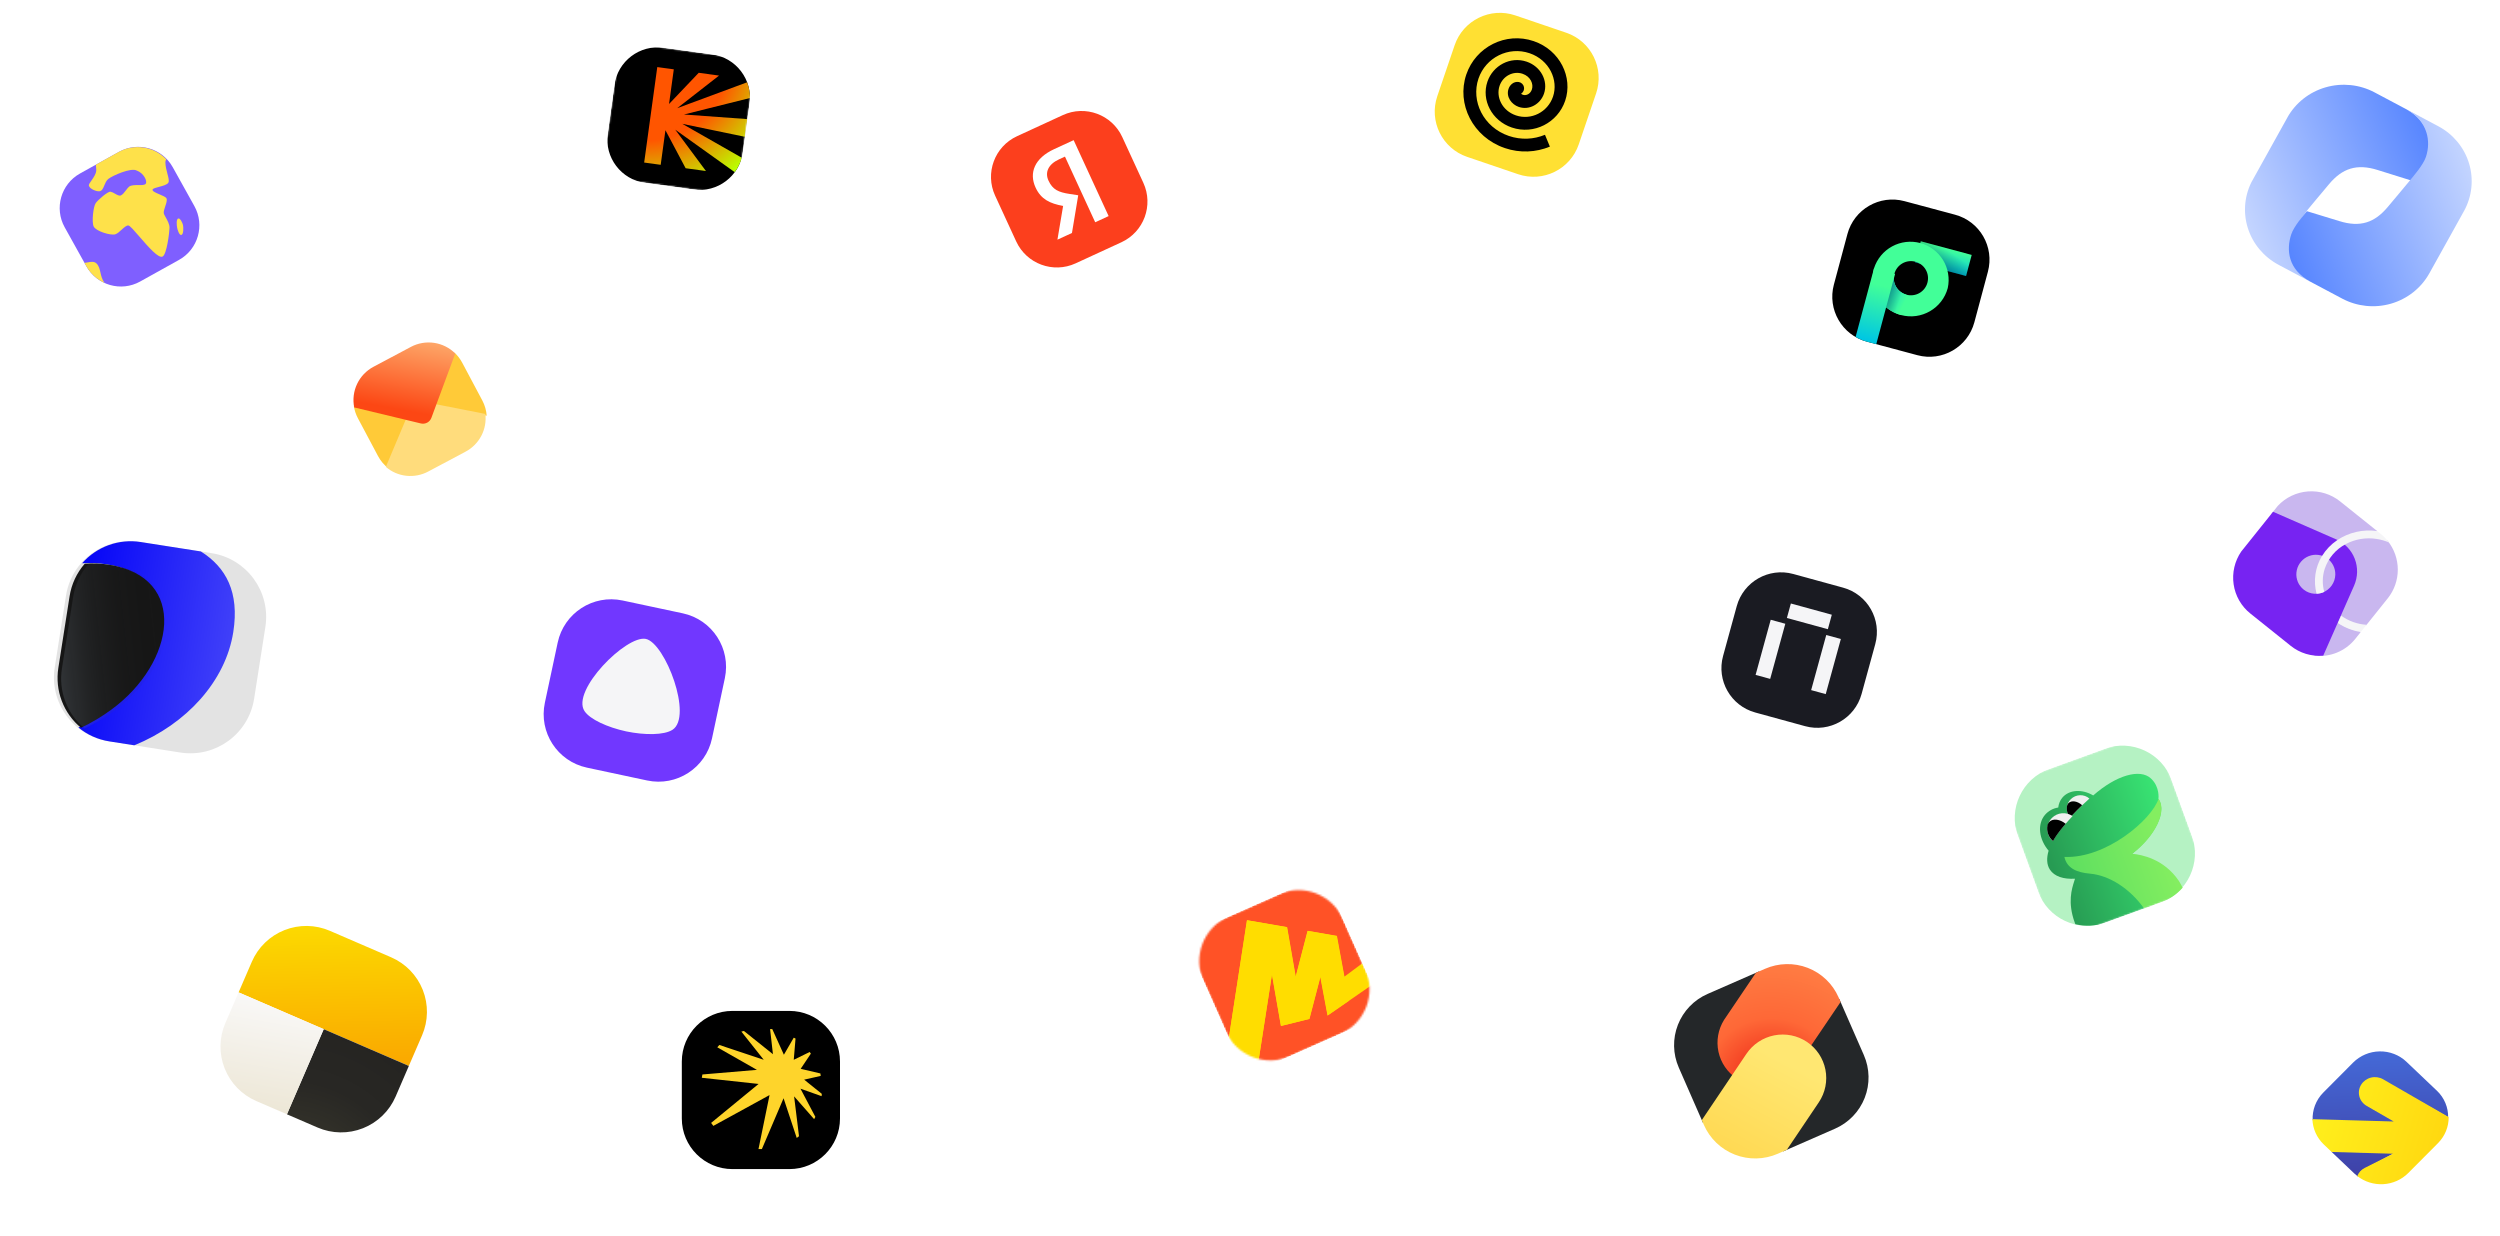 <svg width="1375" height="680" viewBox="0 0 1375 680" fill="none" xmlns="http://www.w3.org/2000/svg">
<g clip-path="url(#clip0_195_5616)" filter="url(#filter0_f_195_5616)">
<path fill-rule="evenodd" clip-rule="evenodd" d="M1298.27 347.818L1295.45 351.335C1289.88 358.295 1281.39 361.528 1273.13 360.686L1250.52 283.652L1248.96 283.004L1252.77 278.241C1257.12 273.583 1263.07 270.741 1269.43 270.282C1275.79 269.823 1282.09 271.782 1287.07 275.766L1307.44 292.076L1307.16 292.703C1299.61 291.671 1291.94 293.468 1285.64 297.748C1282.34 299.989 1279.56 302.904 1277.47 306.3C1273.86 312.228 1272.75 319.343 1274.37 326.093C1275.4 326.014 1276.41 325.777 1277.36 325.391C1276.33 321.273 1276.46 316.949 1277.75 312.906C1279.69 306.82 1284.09 301.777 1289.79 298.706C1293.3 296.863 1297.16 295.773 1301.11 295.509C1305.07 295.244 1309.04 295.809 1312.76 297.169L1313.22 297.477C1316.82 301.966 1318.79 307.547 1318.79 313.299C1318.79 319.051 1316.83 324.632 1313.24 329.121L1301.36 343.955L1300.22 344.441L1299.15 344.289C1295.04 343.701 1291.12 342.196 1287.68 339.887L1286.43 342.714C1289.94 344.983 1293.89 346.507 1298.02 347.193L1298.27 347.818Z" fill="#C9B7EF"/>
<path fill-rule="evenodd" clip-rule="evenodd" d="M1237.67 337.416L1259.86 355.185C1264.9 359.238 1271.32 361.177 1277.78 360.6L1294.76 322.089C1296.82 317.387 1296.95 312.066 1295.1 307.295C1293.25 302.525 1289.58 298.696 1284.89 296.65L1250.18 281.475L1232.68 303.34C1229.06 308.629 1227.57 315.077 1228.5 321.395C1229.42 327.713 1232.7 333.434 1237.67 337.416ZM1265.96 323.31C1264.74 322.041 1263.85 320.489 1263.38 318.791C1262.9 317.093 1262.86 315.301 1263.24 313.576C1263.62 311.85 1264.43 310.244 1265.58 308.898C1266.73 307.553 1268.19 306.511 1269.83 305.864C1271.48 305.217 1273.25 304.986 1275 305.19C1276.75 305.394 1278.42 306.029 1279.87 307.036C1281.31 308.043 1282.48 309.393 1283.27 310.965C1284.07 312.537 1284.46 314.284 1284.42 316.049C1284.37 318.171 1283.69 320.234 1282.47 321.977C1281.25 323.719 1279.54 325.064 1277.57 325.84C1275.59 326.616 1273.43 326.789 1271.36 326.337C1269.29 325.885 1267.41 324.828 1265.94 323.3L1265.96 323.31Z" fill="#7723F2"/>
<path fill-rule="evenodd" clip-rule="evenodd" d="M1301.61 343.64L1298.43 347.61C1293.93 346.9 1289.64 345.218 1285.85 342.682L1287.61 338.628C1291.72 341.579 1296.57 343.316 1301.61 343.64ZM1309.32 293.579L1307.47 292.098C1299.72 290.971 1291.84 292.769 1285.38 297.14C1282.03 299.413 1279.2 302.374 1277.09 305.827C1275.23 308.894 1274 312.307 1273.49 315.864C1272.98 319.421 1273.19 323.048 1274.11 326.53C1275.58 326.494 1277.02 326.156 1278.35 325.537C1277.19 321.405 1277.27 317.035 1278.56 312.959C1280.5 307.039 1284.68 302.117 1290.2 299.231C1295.36 296.492 1301.28 295.502 1307.07 296.407C1309.42 296.754 1311.72 297.403 1313.9 298.338C1312.59 296.559 1311.05 294.959 1309.32 293.579Z" fill="#F5F5F7"/>
</g>
<g clip-path="url(#clip1_195_5616)">
<mask id="mask0_195_5616" style="mask-type:luminance" maskUnits="userSpaceOnUse" x="1100" y="402" width="116" height="116">
<path d="M1100 432.753L1184.58 402L1215.34 486.583L1130.75 517.336L1100 432.753Z" fill="white"/>
</mask>
<g mask="url(#mask0_195_5616)">
<path d="M1157.52 411.841L1127.07 422.912C1112.12 428.347 1104.41 444.871 1109.84 459.82L1120.91 490.27C1126.35 505.218 1142.87 512.93 1157.82 507.495L1188.27 496.424C1203.22 490.989 1210.93 474.465 1205.49 459.516L1194.42 429.067C1188.99 414.118 1172.46 406.406 1157.52 411.841Z" fill="#B5F2C3"/>
<path fill-rule="evenodd" clip-rule="evenodd" d="M1183.93 498.002L1158.11 507.388C1152.56 509.408 1146.8 509.618 1141.46 508.316L1141.1 507.389C1137.08 496.329 1139.49 488.81 1140.83 484.636L1141.26 483.288C1134.95 483.661 1129.89 482.043 1127.44 478.289C1125.62 475.512 1125.56 471.825 1126.74 467.884C1121.4 461.626 1120.37 453.376 1124.73 448.179C1126.61 446.005 1129.19 444.573 1132.03 444.143C1132.26 442.139 1133 440.258 1134.29 438.711C1138.04 434.239 1145.2 433.883 1151.27 437.495C1163.91 426.37 1177.04 422.573 1183.02 428.157C1188.07 432.853 1187.14 439.374 1187.14 439.374C1192.55 447.394 1183.39 463.016 1167.14 473.495C1163.79 475.674 1156.19 479.586 1155.75 479.746C1163.87 479.908 1178.97 490.05 1185.95 495.271C1185.32 496.173 1184.63 497.093 1183.93 498.002Z" fill="url(#paint0_linear_195_5616)"/>
<path fill-rule="evenodd" clip-rule="evenodd" d="M1200.46 488.228C1197.25 491.874 1193.17 494.652 1188.6 496.302L1179.26 499.699C1171.41 488.591 1159.91 481.403 1149.49 480.507C1142.34 479.881 1136.79 477.618 1135.41 471.3C1158.47 472.306 1183.57 450.62 1187.19 439.357C1192.03 445.894 1185.66 459.848 1172.75 469.573C1177.63 470.044 1190.06 472.21 1198.38 484.51C1199.21 485.858 1199.89 487.09 1200.46 488.228Z" fill="url(#paint1_linear_195_5616)"/>
<path d="M1138.96 439.535C1137.82 440.656 1137.07 442.109 1136.83 443.675C1136.67 444.731 1136.75 445.807 1137.05 446.826C1137.36 447.846 1137.88 448.784 1138.6 449.576C1139.34 448.772 1140.1 447.978 1140.86 447.193L1141.09 446.959L1141.78 446.244L1141.84 446.187L1142.61 445.403L1142.81 445.22L1143.38 444.642L1143.63 444.401L1144.19 443.862L1144.41 443.634C1145.97 442.127 1147.55 440.652 1149.17 439.21C1147.76 437.964 1145.91 437.304 1144.01 437.366C1142.11 437.428 1140.3 438.207 1138.95 439.542L1138.96 439.535Z" fill="#F0F0F0"/>
<path d="M1137.72 441.68C1137.2 442.19 1136.91 442.861 1136.81 443.617C1136.65 444.682 1136.73 445.767 1137.04 446.796C1137.35 447.825 1137.88 448.775 1138.59 449.578C1139.34 448.769 1140.1 447.97 1140.88 447.181C1141.18 446.86 1141.49 446.54 1141.8 446.222L1141.85 446.164L1142.63 445.372L1142.83 445.187C1143.57 444.435 1144.32 443.691 1145.07 442.953L1145.17 442.861C1142.62 440.579 1139.37 440.06 1137.72 441.68Z" fill="black"/>
<path d="M1128.61 449.819C1127.75 450.672 1127.08 451.692 1126.64 452.813C1126.2 453.935 1125.99 455.134 1126.04 456.335C1126.08 457.536 1126.38 458.714 1126.91 459.793C1127.43 460.872 1128.18 461.83 1129.1 462.606L1129.25 462.289C1129.29 462.277 1129.29 462.238 1129.3 462.215L1129.47 461.909L1129.5 461.88L1129.68 461.552L1129.74 461.455L1129.92 461.165L1129.94 461.12L1130.16 460.779L1130.22 460.699C1130.37 460.455 1130.52 460.213 1130.68 459.972L1130.73 459.915L1130.94 459.596L1130.99 459.539L1131.24 459.169C1131.27 459.157 1131.27 459.118 1131.3 459.089L1131.51 458.788L1131.58 458.708L1131.84 458.332C1131.87 458.32 1131.88 458.281 1131.89 458.258L1132.15 457.938L1132.2 457.864L1132.48 457.482L1132.52 457.409L1132.79 457.089L1132.86 456.986L1133.16 456.598L1133.19 456.547L1133.47 456.204L1133.55 456.118L1133.86 455.724L1133.9 455.673L1134.19 455.324L1134.28 455.216L1134.59 454.822L1134.62 454.81C1134.86 454.522 1135.09 454.237 1135.33 453.952L1135.37 453.901C1136.84 452.18 1138.35 450.499 1139.91 448.86C1138.22 447.667 1136.16 447.109 1134.09 447.285C1132.03 447.46 1130.08 448.358 1128.61 449.819Z" fill="#F0F0F0"/>
<path d="M1127.19 451.962C1126.61 452.567 1126.22 453.317 1126.08 454.135C1125.8 455.695 1125.94 457.294 1126.49 458.774C1127.03 460.255 1127.95 461.567 1129.17 462.582L1129.34 462.243C1129.38 462.23 1129.38 462.189 1129.4 462.165L1129.58 461.843L1129.61 461.813C1129.75 461.56 1129.9 461.309 1130.06 461.061L1130.08 461.013L1130.31 460.654L1130.38 460.57L1130.58 460.242L1130.62 460.188L1130.87 459.822L1130.92 459.745L1131.14 459.41L1131.19 459.349L1131.45 458.96C1131.49 458.948 1131.49 458.906 1131.52 458.876L1131.75 458.559L1131.82 458.474C1132.01 458.205 1132.21 457.937 1132.41 457.671L1132.47 457.587L1132.77 457.185L1132.82 457.107L1133.1 456.77L1133.16 456.669L1133.49 456.254L1133.53 456.2L1133.82 455.84L1133.91 455.749C1134.13 455.469 1134.36 455.191 1134.58 454.913L1134.68 454.799L1135.01 454.384L1135.05 454.371L1135.38 453.957L1135.48 453.842C1135.69 453.592 1135.91 453.343 1136.13 453.095C1133 450.556 1129.18 450.019 1127.19 451.962Z" fill="black"/>
</g>
</g>
<g clip-path="url(#clip2_195_5616)" filter="url(#filter1_f_195_5616)">
<path d="M215.126 526.509L181.417 511.945C173.47 508.512 164.485 508.376 156.438 511.568C148.392 514.759 141.942 521.016 138.509 528.963L131.227 545.817L224.862 586.272L232.143 569.417C235.577 561.471 235.713 552.486 232.521 544.439C229.33 536.392 223.072 529.942 215.126 526.509Z" fill="url(#paint2_linear_195_5616)"/>
<path d="M224.862 586.272L178.044 566.044L157.817 612.862L174.672 620.144C182.618 623.577 191.603 623.713 199.65 620.521C207.697 617.33 214.147 611.073 217.58 603.126L224.862 586.272Z" fill="url(#paint3_radial_195_5616)"/>
<path d="M178.044 566.044L131.227 545.817L123.945 562.672C120.512 570.618 120.376 579.603 123.567 587.65C126.759 595.697 133.016 602.147 140.963 605.58L157.817 612.862L178.044 566.044Z" fill="url(#paint4_linear_195_5616)"/>
</g>
<g clip-path="url(#clip3_195_5616)">
<path d="M1075.25 118.08L1047.43 110.626C1033.78 106.966 1019.74 115.071 1016.08 128.728L1008.63 156.546C1004.97 170.203 1013.07 184.241 1026.73 187.9L1054.55 195.354C1068.2 199.013 1082.24 190.909 1085.9 177.252L1093.35 149.433C1097.01 135.776 1088.91 121.739 1075.25 118.08Z" fill="black"/>
<path d="M1084.44 140.211L1056.43 132.705L1053.32 144.296L1081.33 151.802L1084.44 140.211Z" fill="url(#paint5_linear_195_5616)"/>
<path d="M1084.44 140.211L1056.43 132.705L1053.32 144.296L1081.33 151.802L1084.44 140.211Z" fill="url(#paint6_linear_195_5616)" fill-opacity="0.5"/>
<path d="M1045.56 173.276C1034.37 170.278 1027.71 158.745 1030.7 147.562C1032.35 142.42 1035.91 138.108 1040.65 135.522C1045.39 132.936 1050.95 132.273 1056.17 133.671C1061.38 135.07 1065.86 138.422 1068.68 143.032C1071.49 147.642 1072.42 153.157 1071.27 158.432C1068.28 169.6 1056.75 176.275 1045.56 173.276ZM1053.42 143.936C1051.01 143.292 1048.45 143.632 1046.29 144.88C1044.13 146.127 1042.55 148.181 1041.91 150.59C1041.27 152.998 1041.61 155.564 1042.86 157.722C1044.11 159.88 1046.16 161.454 1048.57 162.097C1050.98 162.743 1053.55 162.406 1055.71 161.16C1057.87 159.914 1059.45 157.861 1060.09 155.453C1060.74 153.045 1060.4 150.48 1059.15 148.32C1057.9 146.161 1055.85 144.586 1053.44 143.94L1053.42 143.936Z" fill="#42FF98"/>
<path d="M1041.81 150.531L1030.21 157.139C1031.01 160.964 1032.87 164.5 1035.58 167.349C1038.29 170.199 1041.74 172.251 1045.55 173.274L1048.56 162.056C1046.13 161.404 1044.05 159.824 1042.78 157.662C1041.52 155.501 1041.17 152.936 1041.81 150.531Z" fill="url(#paint7_linear_195_5616)"/>
<path d="M1041.81 150.531L1030.21 157.139C1031.01 160.964 1032.87 164.5 1035.58 167.349C1038.29 170.199 1041.74 172.251 1045.55 173.274L1048.56 162.056C1046.13 161.404 1044.05 159.824 1042.78 157.662C1041.52 155.501 1041.17 152.936 1041.81 150.531Z" fill="url(#paint8_linear_195_5616)" fill-opacity="0.5"/>
<path fill-rule="evenodd" clip-rule="evenodd" d="M1026.86 187.936C1024.67 187.334 1022.56 186.456 1020.58 185.326L1030.71 147.555L1042.3 150.66L1031.94 189.297L1026.86 187.936Z" fill="url(#paint9_linear_195_5616)"/>
</g>
<g clip-path="url(#clip4_195_5616)">
<mask id="mask1_195_5616" style="mask-type:alpha" maskUnits="userSpaceOnUse" x="659" y="489" width="95" height="95">
<path d="M661.889 539.576C659.001 533.058 658.82 525.66 661.387 519.009C663.954 512.358 669.058 506.999 675.576 504.111L703.224 491.862C709.742 488.974 717.14 488.794 723.791 491.361C730.442 493.928 735.8 499.031 738.688 505.549L750.938 533.197C753.826 539.715 754.006 547.113 751.439 553.764C748.872 560.415 743.768 565.774 737.25 568.662L709.602 580.911C703.085 583.799 695.686 583.979 689.036 581.412C682.385 578.846 677.026 573.742 674.138 567.224L661.889 539.576Z" fill="#D9D9D9"/>
</mask>
<g mask="url(#mask1_195_5616)">
<mask id="mask2_195_5616" style="mask-type:luminance" maskUnits="userSpaceOnUse" x="651" y="480" width="111" height="112">
<path d="M651 515L727.8 480.973L761.826 557.773L685.027 591.8L651 515Z" fill="white"/>
</mask>
<g mask="url(#mask2_195_5616)">
<path d="M727.8 480.973L651 515L685.027 591.8L761.826 557.773L727.8 480.973Z" fill="#FF5226"/>
<path fill-rule="evenodd" clip-rule="evenodd" d="M749.446 529.83L749.343 529.765L739.453 537.137L735.316 514.735L719.273 511.953L712.688 537.236L707.933 509.914L685.886 506.106L675.833 571.049L683.001 587.228L692.248 583.132L699.615 535.891L704.561 564.265L720.219 560.373L726.276 537.215L730.248 558.498L754.671 541.623L749.446 529.83Z" fill="#FFDD00"/>
<path fill-rule="evenodd" clip-rule="evenodd" d="M683.001 587.228L692.224 583.142L699.532 535.928L704.493 564.295L720.115 560.419L726.137 537.276L730.121 558.554L741.748 550.504L735.137 514.814L719.141 512.012L712.562 537.291L707.792 509.977L685.804 506.143L675.833 571.049L683.001 587.228Z" fill="#FFDD00"/>
</g>
</g>
</g>
<g clip-path="url(#clip5_195_5616)">
<path d="M375.516 337.325L342.419 330.27C326.171 326.807 310.193 337.171 306.73 353.419L299.675 386.516C296.212 402.764 306.576 418.742 322.824 422.205L355.921 429.26C372.168 432.723 388.147 422.359 391.61 406.111L398.665 373.014C402.128 356.766 391.764 340.788 375.516 337.325Z" fill="#7137FF"/>
<path d="M321.479 391.098C324.476 395.641 334.082 400.027 344.379 402.261C354.674 404.416 365.253 404.332 369.841 401.406C381.233 394.152 365.905 353.719 355.219 351.403C344.495 349.175 314.017 379.825 321.479 391.098Z" fill="#F5F5F7"/>
</g>
<g clip-path="url(#clip6_195_5616)" filter="url(#filter2_f_195_5616)">
<path fill-rule="evenodd" clip-rule="evenodd" d="M194.608 223.337C194.973 225.601 195.693 227.868 196.841 230.027L207.893 250.804C209.318 253.481 211.242 255.716 213.474 257.475L224.526 230.168L194.619 223.331L194.608 223.337ZM265.279 220.277L254.227 199.501C253.079 197.342 251.613 195.472 249.928 193.91L238.861 222.543L267.681 228.64C267.477 225.717 266.658 222.867 265.279 220.277Z" fill="#FFCA38"/>
<path fill-rule="evenodd" clip-rule="evenodd" d="M235.485 259.359L256.071 248.408C259.768 246.441 262.786 243.407 264.728 239.705C266.669 236.004 267.443 231.808 266.947 227.671L231.876 220.771C230.706 220.49 229.472 220.649 228.407 221.215C227.343 221.781 226.522 222.716 226.1 223.843L212.21 256.788C215.363 259.512 219.275 261.215 223.429 261.674C227.584 262.133 231.787 261.326 235.485 259.359Z" fill="#FFDC7C"/>
<path fill-rule="evenodd" clip-rule="evenodd" d="M225.996 190.782L205.413 201.732C201.477 203.824 198.319 207.128 196.409 211.153C194.499 215.179 193.938 219.711 194.809 224.078L231.483 232.897C232.654 233.18 233.889 233.024 234.954 232.457C236.018 231.891 236.838 230.954 237.258 229.825L250.387 194.411C247.25 191.274 243.186 189.227 238.794 188.574C234.403 187.921 229.916 188.695 225.996 190.782Z" fill="url(#paint10_linear_195_5616)"/>
</g>
<g clip-path="url(#clip7_195_5616)" filter="url(#filter3_f_195_5616)">
<path fill-rule="evenodd" clip-rule="evenodd" d="M939.141 546.68C931.678 549.947 925.818 556.046 922.851 563.634C919.884 571.222 920.053 579.678 923.32 587.141L936.664 617.622L938.309 616.399L953.813 593.263L953.397 590.301C949.571 586.766 947.132 581.982 946.52 576.81C945.908 571.637 947.162 566.415 950.057 562.085L967.151 536.597L967.652 534.198L939.141 546.68ZM1011.59 549.397L1010.13 551.025L994.613 574.143L995.047 577.097C998.877 580.637 1001.32 585.43 1001.92 590.61C1002.53 595.79 1001.27 601.016 998.36 605.346L981.238 630.867L980.632 633.312L1009.3 620.761C1016.76 617.494 1022.62 611.395 1025.59 603.807C1028.56 596.219 1028.39 587.763 1025.12 580.3L1011.59 549.397Z" fill="#242729"/>
<path fill-rule="evenodd" clip-rule="evenodd" d="M970.723 532.854L965.731 535.039L948.221 560.956C944.961 566.199 943.863 572.484 945.156 578.491C946.45 584.498 950.036 589.759 955.16 593.171C960.285 596.582 966.55 597.878 972.639 596.787C978.729 595.696 984.17 592.302 987.821 587.319L1012.33 551.079L1011.2 548.506C1007.95 541.078 1001.86 535.256 994.268 532.321C986.676 529.386 978.207 529.577 970.723 532.854Z" fill="url(#paint11_radial_195_5616)"/>
<path fill-rule="evenodd" clip-rule="evenodd" d="M935.99 616.082L937.141 618.711C940.419 626.198 946.545 632.073 954.172 635.043C961.798 638.013 970.3 637.836 977.808 634.549L982.779 632.372L1000.36 606.258C1002.11 603.643 1003.34 600.71 1003.96 597.625C1004.58 594.54 1004.59 591.364 1003.98 588.279C1003.37 585.194 1002.16 582.259 1000.42 579.643C998.673 577.028 996.428 574.781 993.812 573.033C991.196 571.285 988.259 570.069 985.17 569.454C982.08 568.84 978.899 568.839 975.807 569.451C972.714 570.064 969.772 571.279 967.148 573.026C964.524 574.772 962.269 577.017 960.512 579.632L935.983 616.065L935.99 616.082Z" fill="url(#paint12_linear_195_5616)"/>
</g>
<g clip-path="url(#clip8_195_5616)">
<path d="M1013.7 323.208L986.274 315.686C972.809 311.993 958.901 319.915 955.208 333.38L947.686 360.807C943.994 374.272 951.915 388.18 965.38 391.873L992.807 399.395C1006.27 403.087 1020.18 395.166 1023.87 381.701L1031.39 354.274C1035.09 340.809 1027.17 326.9 1013.7 323.208Z" fill="#1A1B22"/>
<path fill-rule="evenodd" clip-rule="evenodd" d="M1007.5 338.099L984.974 331.92L982.79 339.883L1005.32 346.062L1007.5 338.099ZM973.893 340.868L981.917 343.069L973.601 373.389L965.578 371.189L973.893 340.868ZM1004.44 349.247L1012.47 351.447L1004.15 381.768L996.129 379.567L1004.44 349.247Z" fill="#F5F5F7"/>
</g>
<g clip-path="url(#clip9_195_5616)">
<path d="M434.16 556H402.84C387.464 556 375 568.464 375 583.84V615.16C375 630.536 387.464 643 402.84 643H434.16C449.536 643 462 630.536 462 615.16V583.84C462 568.464 449.536 556 434.16 556Z" fill="black"/>
<path d="M451.391 591.729L451.217 590.4L440.376 587.849L445.979 579.494L445.318 578.602L436.566 582.885L437.54 571.209L436.566 570.719L431.137 580.105L424.751 566H423.55L425.116 579.808L409.143 567.031L407.751 567.381L420.053 582.885L395.64 574.739L394.509 576.015L416.312 588.425L386.313 590.96L386 592.778L417.216 596.168L391.116 617.597L392.334 619.24L423.254 602.286L417.164 632H419.026L430.963 604.034L438.201 625.882L439.454 624.921L436.757 603.003L447.772 615.535L448.45 614.276L440.255 598.773L451.878 602.898L452 601.622L442.291 593.809L451.391 591.746V591.729Z" fill="#FED42B"/>
</g>
<g clip-path="url(#clip10_195_5616)" filter="url(#filter4_f_195_5616)">
<path d="M116.368 304.227L76.891 298.037C57.51 294.998 39.336 308.246 36.297 327.626L30.107 367.104C27.069 386.484 40.316 404.658 59.697 407.697L99.174 413.887C118.555 416.926 136.729 403.678 139.768 384.298L145.957 344.82C148.996 325.44 135.749 307.265 116.368 304.227Z" fill="#E3E3E3"/>
<path fill-rule="evenodd" clip-rule="evenodd" d="M60.193 407.775C53.694 406.756 47.866 404.045 43.148 400.136C49.121 397.329 54.804 393.945 60.118 390.033C95.36 364.391 102.812 317.292 58.663 310.369C54.206 309.671 49.674 309.454 45.169 309.782C49.12 305.278 54.149 301.846 59.786 299.807C65.423 297.767 71.486 297.186 77.409 298.118L110.472 303.302C124.249 311.979 131.763 325.606 128.31 347.626C124.063 374.712 102.493 398.228 73.87 409.919L60.215 407.778L60.193 407.775Z" fill="url(#paint13_linear_195_5616)"/>
<path fill-rule="evenodd" clip-rule="evenodd" d="M46.623 310.021C42.202 315.073 39.306 321.285 38.274 327.929L32.09 367.369C31.132 373.472 31.776 379.719 33.959 385.491C36.142 391.263 39.788 396.36 44.537 400.279C50.472 397.468 56.122 394.083 61.404 390.172C96.394 364.52 103.882 317.472 60.028 310.596C55.602 309.902 51.099 309.69 46.623 310.021Z" fill="#161616"/>
<path fill-rule="evenodd" clip-rule="evenodd" d="M48.596 310.349C44.175 315.402 41.278 321.614 40.247 328.257L34.063 367.698C33.105 373.801 33.749 380.048 35.932 385.82C38.115 391.592 41.761 396.689 46.509 400.607C52.445 397.797 58.094 394.412 63.377 390.501C98.367 364.849 105.855 317.801 62.001 310.925C57.574 310.231 53.072 310.018 48.596 310.349Z" fill="url(#paint14_linear_195_5616)"/>
</g>
<g clip-path="url(#clip11_195_5616)">
<path d="M584.557 63.309L559.38 74.907C547.02 80.6 541.615 95.235 547.309 107.595L558.907 132.773C564.6 145.133 579.235 150.537 591.595 144.843L616.773 133.246C629.133 127.552 634.537 112.917 628.843 100.557L617.246 75.38C611.552 63.02 596.917 57.615 584.557 63.309Z" fill="#FC3F1D"/>
<path d="M602.364 122.25L609.745 118.85L590.506 77.084L579.779 82.025C568.997 86.992 565.844 95.076 569.557 103.137C572.52 109.569 577.369 111.926 584.711 113.269L581.589 131.82L589.577 128.14L593.024 107.398L588.163 106.65C582.262 105.723 578.997 104.392 576.675 99.352C574.623 94.897 576.413 90.427 582.44 87.651L585.728 86.136L602.37 122.264L602.364 122.25Z" fill="white"/>
</g>
<g clip-path="url(#clip12_195_5616)">
<path d="M861.428 18.004L833.415 8.472C819.663 3.793 804.722 11.148 800.042 24.9L790.511 52.913C785.832 66.665 793.187 81.606 806.939 86.286L834.951 95.817C848.703 100.497 863.645 93.142 868.324 79.389L877.856 51.377C882.535 37.625 875.18 22.683 861.428 18.004Z" fill="#FFE033"/>
<path d="M849.729 74.136C843.614 76.67 836.615 77.065 829.898 74.779C815.821 69.989 808.951 55.595 813.157 43.234C817.104 31.634 829.669 25.327 841.267 29.273C852.19 32.99 857.243 44.078 854.148 53.173C851.249 61.694 842.099 66.301 833.75 63.46C826.123 60.865 822.686 53.311 824.766 47.201C826.633 41.712 832.383 38.863 837.421 40.577C841.878 42.094 843.54 46.268 842.534 49.222C841.661 51.787 839.296 52.718 837.601 52.141C837.005 51.938 836.828 51.739 836.624 51.513C837.225 51.136 837.695 50.587 837.974 49.938C838.252 49.289 838.326 48.57 838.185 47.877C838.044 47.183 837.695 46.546 837.184 46.051C836.672 45.556 836.023 45.225 835.321 45.102C834.657 44.993 833.977 45.029 833.33 45.208C832.683 45.386 832.083 45.702 831.573 46.134C830.698 46.854 830.047 47.804 829.693 48.878C828.212 53.231 831.345 57.455 835.332 58.811C841.154 60.792 847.247 57.244 849.204 51.491C851.596 44.464 847.422 36.555 839.685 33.922C830.692 30.863 821.111 36.017 818.08 44.926C814.652 55.001 820.463 66.382 831.496 70.136C843.674 74.279 856.733 67.498 860.834 55.448C865.241 42.496 857.97 27.532 843.531 22.619C828.151 17.386 811.64 25.768 806.466 40.974C800.948 57.191 810.072 75.459 827.65 81.439C836.046 84.296 844.815 83.793 852.436 80.644L849.745 74.142L849.729 74.136Z" fill="black"/>
</g>
<g clip-path="url(#clip13_195_5616)">
<mask id="mask3_195_5616" style="mask-type:luminance" maskUnits="userSpaceOnUse" x="331" y="23" width="85" height="85">
<path d="M341.201 23L415.504 33.201L405.303 107.504L331 97.303L341.201 23Z" fill="white"/>
</mask>
<g mask="url(#mask3_195_5616)">
<path d="M391.727 29.937L364.978 26.264C351.846 24.462 339.74 33.645 337.937 46.777L334.264 73.526C332.461 86.658 341.645 98.764 354.777 100.567L381.526 104.24C394.657 106.043 406.764 96.859 408.567 83.727L412.24 56.978C414.043 43.847 404.859 31.74 391.727 29.937Z" fill="black"/>
<path fill-rule="evenodd" clip-rule="evenodd" d="M407.954 86.764C407.161 89.677 405.826 92.364 404.101 94.695L371.394 71.32L388.269 94.062L377.091 92.528L365.991 71.62L363.379 90.645L354.291 89.398L361.5 36.89L370.588 38.138L367.972 57.192L384.298 40.035L395.476 41.57L372.473 59.502L410.903 45.259C411.956 48.019 412.486 50.95 412.465 53.904L376.18 62.972L411.068 65.511L409.731 75.254L375.249 68.102L407.956 86.749L407.954 86.764Z" fill="url(#paint15_radial_195_5616)"/>
</g>
</g>
<g clip-path="url(#clip14_195_5616)">
<path d="M1264.87 90.397C1269.51 82.052 1277.36 75.851 1286.69 73.159C1296.01 70.467 1306.05 71.503 1314.6 76.041C1323.14 80.578 1329.49 88.245 1332.24 97.355C1335 106.464 1333.94 116.27 1329.29 124.615C1324.65 132.96 1316.8 139.161 1307.47 141.853C1298.15 144.546 1288.11 143.509 1279.57 138.972C1271.02 134.434 1264.68 126.767 1261.92 117.658C1259.16 108.548 1260.22 98.743 1264.87 90.397Z" fill="white"/>
<path d="M1261.19 129.461C1258.43 137.822 1258.8 148.242 1270.72 154.946L1253.23 145.657C1244.99 141.277 1238.86 133.879 1236.2 125.09C1233.53 116.302 1234.55 106.842 1239.03 98.793L1258.04 64.651C1262.52 56.602 1270.09 50.623 1279.09 48.029C1288.09 45.434 1297.78 46.437 1306.03 50.817L1323.71 60.21C1335.97 66.868 1337.61 78.065 1334.8 86.521C1333.31 91.041 1328.73 97.234 1326.89 99.501L1307.78 93.529C1296.11 89.838 1288.19 92.681 1281 101.25C1276 107.245 1271.64 112.373 1268.69 115.994C1265.58 120.131 1263.06 124.661 1261.19 129.461Z" fill="url(#paint16_linear_195_5616)"/>
<path d="M1323.62 60.16C1335.48 66.831 1337.05 77.889 1334.27 86.267C1332.74 90.813 1327.39 96.867 1325.57 99.096C1322.64 102.699 1318.28 107.829 1313.28 113.827C1306.1 122.4 1298.21 125.233 1286.57 121.582L1268.79 116.148C1266.95 118.415 1261.66 124.404 1260.19 128.903C1257.35 137.376 1258.42 148.263 1270.63 154.897L1288.25 164.255C1296.47 168.619 1306.13 169.607 1315.1 167.001C1324.08 164.396 1331.64 158.41 1336.12 150.361L1355.13 116.219C1359.61 108.17 1360.64 98.717 1358 89.94C1355.36 81.162 1349.26 73.78 1341.04 69.416L1323.62 60.16Z" fill="url(#paint17_linear_195_5616)"/>
</g>
<g clip-path="url(#clip15_195_5616)">
<path d="M65.406 83.517L44.015 95.42C33.513 101.263 29.737 114.513 35.58 125.015L47.483 146.406C53.327 156.907 66.577 160.683 77.078 154.84L98.47 142.937C108.971 137.094 112.747 123.844 106.904 113.342L95.001 91.951C89.157 81.449 75.907 77.673 65.406 83.517Z" fill="#7F5FFF"/>
<path fill-rule="evenodd" clip-rule="evenodd" d="M91.469 87.66C88.154 84.168 83.776 81.875 79.023 81.145C74.269 80.414 69.412 81.286 65.214 83.624L52.748 90.56C52.722 91.071 52.781 91.567 52.84 92.062C52.907 92.629 52.976 93.197 52.937 93.824C52.81 95.711 51.42 97.695 50.298 99.298C49.449 100.5 48.737 101.502 48.865 102.067C49.296 103.954 53.139 105.433 54.748 105.206C56.144 104.988 56.745 103.535 57.383 101.954C57.919 100.662 58.5 99.283 59.559 98.43C61.923 96.555 72.088 92.079 75.159 93.786C79.052 95.159 81.226 99.679 80.126 101.098C79.547 101.839 77.91 101.819 76.133 101.799C74.271 101.794 72.246 101.773 71.076 102.594C70.548 102.981 69.947 103.766 69.307 104.619C68.414 105.799 67.418 107.098 66.418 107.5C65.572 107.846 64.371 107.163 63.177 106.493C62.439 106 61.621 105.641 60.759 105.432C59.248 105.248 53.861 110.015 52.697 111.626C51.251 113.564 50.388 122.257 51.523 124.575C52.839 127.274 61.044 129.633 63.392 128.87C64.54 128.511 65.763 127.395 66.926 126.313C68.278 125.095 69.57 123.911 70.599 124.006C71.488 124.101 73.945 126.957 76.836 130.316C81.466 135.658 87.192 142.33 89.446 141.092C91.766 139.832 93.202 127.575 93.234 125.322C93.278 123.341 92.118 121.285 91.183 119.632C90.635 118.648 90.173 117.818 90.074 117.221C89.937 116.335 90.396 114.961 90.861 113.57C91.426 111.858 92.027 110.126 91.576 109.12C91.239 108.375 89.496 107.637 87.753 106.899C85.628 106.002 83.52 105.109 83.934 104.211C84.206 103.641 85.715 103.236 87.416 102.786C89.537 102.227 91.976 101.6 92.615 100.437C93.13 99.498 92.656 97.728 92.081 95.58C91.575 93.641 90.983 91.408 90.956 89.188C90.955 88.63 91.125 88.1 91.469 87.66ZM97.41 125.172C97.171 123.907 96.852 120.467 98.056 120.154L98.063 120.166C99.118 119.89 100.387 122.645 100.635 123.703C100.94 125.086 101.039 129.021 99.666 129.226C98.528 129.409 97.625 126.31 97.403 125.16L97.41 125.172ZM57.484 155.554C53.224 153.64 49.695 150.395 47.428 146.307L46.472 144.588L47.995 144.346C49.961 143.982 51.734 143.663 53.019 144.857C54.38 146.134 54.793 147.907 55.232 149.836C55.643 151.688 56.097 153.702 57.484 155.554Z" fill="#FEE14A"/>
</g>
<g clip-path="url(#clip16_195_5616)">
<path fill-rule="evenodd" clip-rule="evenodd" d="M1323.54 583.963C1319.6 580.223 1314.3 578.173 1308.79 578.265C1303.28 578.356 1298.03 580.582 1294.18 584.452L1277.85 600.867C1273.64 605.098 1271.69 610.656 1271.96 616.113L1318.16 617.291L1303.04 608.637C1298.9 606.266 1296.35 601.483 1298.85 597.459C1299.42 596.495 1300.17 595.648 1301.07 594.967C1301.97 594.287 1303 593.785 1304.1 593.492C1305.19 593.199 1306.34 593.12 1307.46 593.259C1308.59 593.398 1309.67 593.753 1310.66 594.303L1346.49 614.488C1346.54 609.16 1344.46 603.831 1340.24 599.829L1323.54 583.963ZM1296.85 647.081L1297.08 646.996L1297.2 646.653C1297.83 645.011 1298.15 644.144 1300.01 643.199L1317.09 634.098L1282.21 633.297L1282.18 633.36L1294.89 645.427C1295.52 646.027 1296.17 646.572 1296.85 647.081Z" fill="url(#paint18_linear_195_5616)"/>
<path fill-rule="evenodd" clip-rule="evenodd" d="M1282.42 633.586L1278.16 629.539C1274.1 625.688 1272 620.631 1271.82 615.531L1316.56 616.825L1301.65 608.227C1300.66 607.66 1299.8 606.907 1299.11 606.011C1298.42 605.115 1297.92 604.094 1297.64 603.007C1297.36 601.921 1297.31 600.792 1297.48 599.686C1297.65 598.58 1298.05 597.518 1298.65 596.565C1299.86 594.622 1301.81 593.224 1304.07 592.671C1306.33 592.118 1308.72 592.454 1310.73 593.607L1346.77 614.393C1346.82 619.75 1344.7 624.906 1340.88 628.738L1324.53 645.172C1320.91 648.803 1316.04 650.985 1310.86 651.291C1305.68 651.597 1300.56 650.006 1296.51 646.828C1297.27 644.88 1298.74 643.278 1300.64 642.331L1316.13 634.552L1282.42 633.586Z" fill="url(#paint19_linear_195_5616)"/>
</g>
<defs>
<filter id="filter0_f_195_5616" x="1208.1" y="250.1" width="130.844" height="130.844" filterUnits="userSpaceOnUse" color-interpolation-filters="sRGB">
<feFlood flood-opacity="0" result="BackgroundImageFix"/>
<feBlend mode="normal" in="SourceGraphic" in2="BackgroundImageFix" result="shape"/>
<feGaussianBlur stdDeviation="4.95" result="effect1_foregroundBlur_195_5616"/>
</filter>
<filter id="filter1_f_195_5616" x="101" y="489" width="154.089" height="154.089" filterUnits="userSpaceOnUse" color-interpolation-filters="sRGB">
<feFlood flood-opacity="0" result="BackgroundImageFix"/>
<feBlend mode="normal" in="SourceGraphic" in2="BackgroundImageFix" result="shape"/>
<feGaussianBlur stdDeviation="5" result="effect1_foregroundBlur_195_5616"/>
</filter>
<filter id="filter2_f_195_5616" x="177.1" y="171.1" width="107.712" height="107.712" filterUnits="userSpaceOnUse" color-interpolation-filters="sRGB">
<feFlood flood-opacity="0" result="BackgroundImageFix"/>
<feBlend mode="normal" in="SourceGraphic" in2="BackgroundImageFix" result="shape"/>
<feGaussianBlur stdDeviation="4.95" result="effect1_foregroundBlur_195_5616"/>
</filter>
<filter id="filter3_f_195_5616" x="901.1" y="510.6" width="146.242" height="146.242" filterUnits="userSpaceOnUse" color-interpolation-filters="sRGB">
<feFlood flood-opacity="0" result="BackgroundImageFix"/>
<feBlend mode="normal" in="SourceGraphic" in2="BackgroundImageFix" result="shape"/>
<feGaussianBlur stdDeviation="4.95" result="effect1_foregroundBlur_195_5616"/>
</filter>
<filter id="filter4_f_195_5616" x="13.305" y="278.061" width="148.772" height="160.162" filterUnits="userSpaceOnUse" color-interpolation-filters="sRGB">
<feFlood flood-opacity="0" result="BackgroundImageFix"/>
<feBlend mode="normal" in="SourceGraphic" in2="BackgroundImageFix" result="shape"/>
<feGaussianBlur stdDeviation="4.95" result="effect1_foregroundBlur_195_5616"/>
</filter>
<linearGradient id="paint0_linear_195_5616" x1="1128.01" y1="474.335" x2="1194.43" y2="450.187" gradientUnits="userSpaceOnUse">
<stop stop-color="#279B53"/>
<stop offset="1" stop-color="#39E674"/>
</linearGradient>
<linearGradient id="paint1_linear_195_5616" x1="1138.53" y1="480.191" x2="1189.39" y2="461.699" gradientUnits="userSpaceOnUse">
<stop stop-color="#5EDF60"/>
<stop offset="1" stop-color="#84EE60"/>
</linearGradient>
<linearGradient id="paint2_linear_195_5616" x1="151.454" y1="499" x2="155.174" y2="679.365" gradientUnits="userSpaceOnUse">
<stop stop-color="#FCE000"/>
<stop offset="0.47" stop-color="#FAAA00"/>
<stop offset="1" stop-color="#FCE000"/>
</linearGradient>
<radialGradient id="paint3_radial_195_5616" cx="0" cy="0" r="1" gradientUnits="userSpaceOnUse" gradientTransform="translate(157.646 661.888) rotate(-63.654) scale(119.829)">
<stop offset="0.4" stop-color="#302F28"/>
<stop offset="0.57" stop-color="#282724"/>
<stop offset="0.69" stop-color="#272623"/>
<stop offset="0.89" stop-color="#242321"/>
</radialGradient>
<linearGradient id="paint4_linear_195_5616" x1="222.878" y1="535.569" x2="205.106" y2="634.826" gradientUnits="userSpaceOnUse">
<stop stop-color="#FEFEFE"/>
<stop offset="0.27" stop-color="#F9F8F7"/>
<stop offset="1" stop-color="#EAE3CF"/>
</linearGradient>
<linearGradient id="paint5_linear_195_5616" x1="1070.43" y1="136.476" x2="1067.33" y2="148.051" gradientUnits="userSpaceOnUse">
<stop stop-color="#42FF98"/>
<stop offset="1" stop-color="#00C7E2"/>
</linearGradient>
<linearGradient id="paint6_linear_195_5616" x1="1060.6" y1="148.646" x2="1069.12" y2="136.211" gradientUnits="userSpaceOnUse">
<stop/>
<stop offset="1" stop-opacity="0"/>
</linearGradient>
<linearGradient id="paint7_linear_195_5616" x1="1047.09" y1="167.28" x2="1032.61" y2="159.676" gradientUnits="userSpaceOnUse">
<stop stop-color="#42FF98"/>
<stop offset="1" stop-color="#00C7E2"/>
</linearGradient>
<linearGradient id="paint8_linear_195_5616" x1="1031.37" y1="169.458" x2="1042.33" y2="172.984" gradientUnits="userSpaceOnUse">
<stop/>
<stop offset="1" stop-opacity="0"/>
</linearGradient>
<linearGradient id="paint9_linear_195_5616" x1="1034.43" y1="156.835" x2="1026.44" y2="186.663" gradientUnits="userSpaceOnUse">
<stop stop-color="#42FF98"/>
<stop offset="1" stop-color="#00C7E2"/>
</linearGradient>
<linearGradient id="paint10_linear_195_5616" x1="237.269" y1="177.913" x2="228.351" y2="226.863" gradientUnits="userSpaceOnUse">
<stop stop-color="#FEBE7D"/>
<stop offset="1" stop-color="#FC4714"/>
</linearGradient>
<radialGradient id="paint11_radial_195_5616" cx="0" cy="0" r="1" gradientUnits="userSpaceOnUse" gradientTransform="translate(975.114 596.119) rotate(-72.969) scale(80.012 83.793)">
<stop stop-color="#EA190F"/>
<stop offset="0.45" stop-color="#FE6837"/>
<stop offset="1" stop-color="#FF8548"/>
</radialGradient>
<linearGradient id="paint12_linear_195_5616" x1="969.358" y1="576.916" x2="939.622" y2="632.023" gradientUnits="userSpaceOnUse">
<stop stop-color="#FFE772"/>
<stop offset="1" stop-color="#FFD851"/>
</linearGradient>
<linearGradient id="paint13_linear_195_5616" x1="126.068" y1="361.926" x2="33.685" y2="347.441" gradientUnits="userSpaceOnUse">
<stop stop-color="#4040F9"/>
<stop offset="1" stop-color="#0101F7"/>
</linearGradient>
<linearGradient id="paint14_linear_195_5616" x1="23.986" y1="359.293" x2="93.572" y2="351.958" gradientUnits="userSpaceOnUse">
<stop stop-color="#CADEF2" stop-opacity="0.2"/>
<stop offset="0.02" stop-color="#C3D6EA" stop-opacity="0.2"/>
<stop offset="0.17" stop-color="#96A4B2" stop-opacity="0.17"/>
<stop offset="0.31" stop-color="#6F7982" stop-opacity="0.14"/>
<stop offset="0.46" stop-color="#4F555B" stop-opacity="0.11"/>
<stop offset="0.6" stop-color="#36393D" stop-opacity="0.08"/>
<stop offset="0.74" stop-color="#242627" stop-opacity="0.05"/>
<stop offset="0.88" stop-color="#1A1A1A" stop-opacity="0.02"/>
<stop offset="1" stop-color="#161616" stop-opacity="0"/>
</linearGradient>
<radialGradient id="paint15_radial_195_5616" cx="0" cy="0" r="1" gradientUnits="userSpaceOnUse" gradientTransform="translate(349.856 25.933) rotate(41.025) scale(106.881 99.342)">
<stop offset="0.5" stop-color="#FF5500"/>
<stop offset="0.81" stop-color="#BBFF00"/>
<stop offset="1" stop-color="#00FFBB"/>
</radialGradient>
<linearGradient id="paint16_linear_195_5616" x1="1222.14" y1="129.142" x2="1347.59" y2="78.116" gradientUnits="userSpaceOnUse">
<stop stop-color="#D2DFFF"/>
<stop offset="1" stop-color="#4E7FFF"/>
</linearGradient>
<linearGradient id="paint17_linear_195_5616" x1="1372.02" y1="85.87" x2="1246.88" y2="133.207" gradientUnits="userSpaceOnUse">
<stop stop-color="#D2DFFF"/>
<stop offset="1" stop-color="#4E7FFF"/>
</linearGradient>
<linearGradient id="paint18_linear_195_5616" x1="1311.68" y1="657.57" x2="1304.51" y2="522.241" gradientUnits="userSpaceOnUse">
<stop offset="0.01" stop-color="#3E3BA0"/>
<stop offset="1" stop-color="#498BFF"/>
</linearGradient>
<linearGradient id="paint19_linear_195_5616" x1="1267.59" y1="610.871" x2="1439.06" y2="661.36" gradientUnits="userSpaceOnUse">
<stop stop-color="#FFF11D"/>
<stop offset="1" stop-color="#FFB800"/>
</linearGradient>
<clipPath id="clip0_195_5616">
<rect width="79" height="79" fill="white" transform="translate(1267.37 260) rotate(38.682)"/>
</clipPath>
<clipPath id="clip1_195_5616">
<rect width="90" height="90" fill="white" transform="translate(1100 432.753) rotate(-19.981)"/>
</clipPath>
<clipPath id="clip2_195_5616">
<rect width="102" height="102" fill="white" transform="translate(151.454 499) rotate(23.366)"/>
</clipPath>
<clipPath id="clip3_195_5616">
<rect width="80" height="80" fill="white" transform="translate(1022.71 104) rotate(15)"/>
</clipPath>
<clipPath id="clip4_195_5616">
<rect width="84" height="84" fill="white" transform="translate(651 515) rotate(-23.896)"/>
</clipPath>
<clipPath id="clip5_195_5616">
<rect width="94" height="94" fill="white" transform="translate(313 324) rotate(12.032)"/>
</clipPath>
<clipPath id="clip6_195_5616">
<rect width="65" height="65" fill="white" transform="translate(187 211.526) rotate(-28.01)"/>
</clipPath>
<clipPath id="clip7_195_5616">
<rect width="96" height="96" fill="white" transform="translate(911 559) rotate(-23.643)"/>
</clipPath>
<clipPath id="clip8_195_5616">
<rect width="79" height="79" fill="white" transform="translate(961.894 309) rotate(15.336)"/>
</clipPath>
<clipPath id="clip9_195_5616">
<rect width="87" height="87" fill="white" transform="translate(375 556)"/>
</clipPath>
<clipPath id="clip10_195_5616">
<rect width="111" height="124.672" fill="white" transform="translate(42.517 287.961) rotate(8.911)"/>
</clipPath>
<clipPath id="clip11_195_5616">
<rect width="77" height="77" fill="white" transform="translate(537 85.216) rotate(-24.733)"/>
</clipPath>
<clipPath id="clip12_195_5616">
<rect width="82.194" height="82.194" fill="white" transform="translate(808.515) rotate(18.791)"/>
</clipPath>
<clipPath id="clip13_195_5616">
<rect width="75" height="75" fill="white" transform="translate(341.201 23) rotate(7.818)"/>
</clipPath>
<clipPath id="clip14_195_5616">
<rect width="109.933" height="108.542" fill="white" transform="matrix(0.883 0.469 -0.486 0.874 1274.93 34.303)"/>
</clipPath>
<clipPath id="clip15_195_5616">
<rect width="68" height="68" fill="white" transform="translate(25 106) rotate(-29.093)"/>
</clipPath>
<clipPath id="clip16_195_5616">
<rect width="64.358" height="64.315" fill="white" transform="matrix(0.725 0.689 -0.705 0.709 1308.69 569.86)"/>
</clipPath>
</defs>
</svg>
